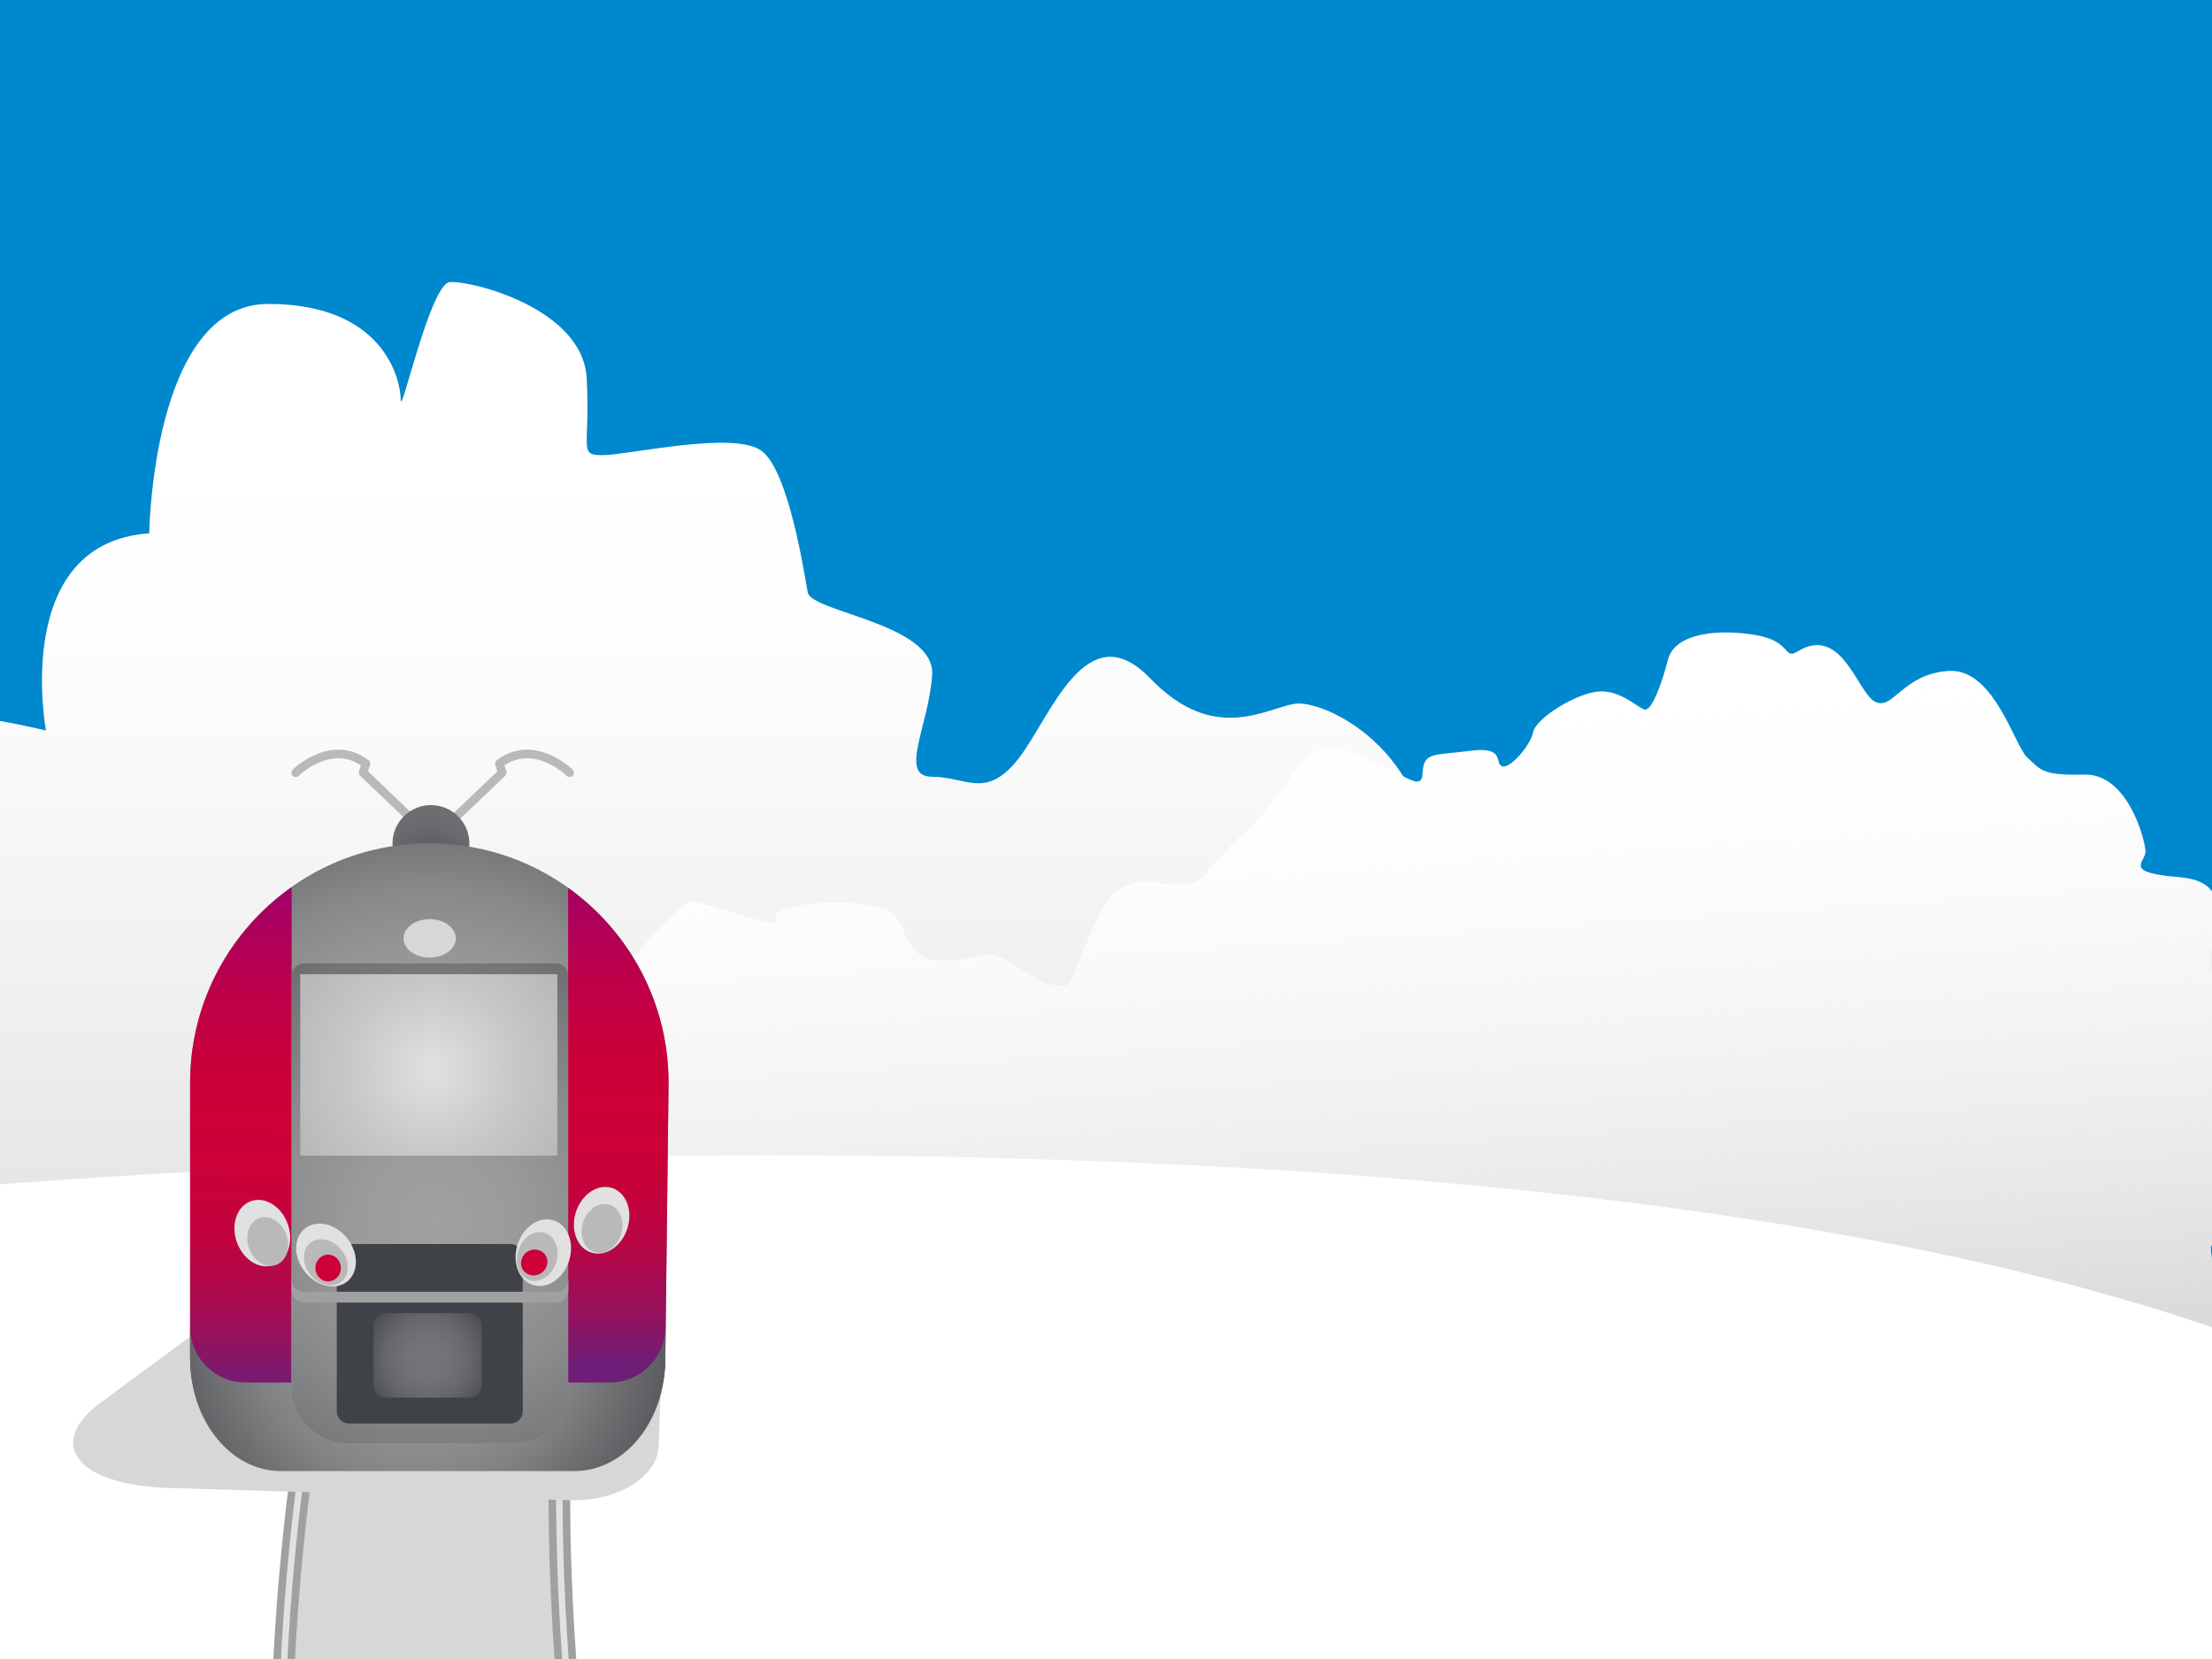 <svg preserveAspectRatio="none" version="1.1" xmlns="http://www.w3.org/2000/svg" xmlns:xlink="http://www.w3.org/1999/xlink" x="0px" y="0px"
	 viewBox="0 0 1024 768" enable-background="new 0 0 1024 768" xml:space="preserve">
<g id="fond">
	<rect x="-23" y="-17" fill="#0088CE" width="1109" height="863"/>
</g>
<g id="nuage">
	<g>
		<path fill="#FFFFFF" d="M1030.9,470.3c0,0,1.2-99.2-65.8-28.8s-73.4,7.5-83.2-11.3c-25.6-48.8-54.7-24.6-59.6-30.8
			c-5-6.2-13.3,13.3-15.7,14.2s-24.8,38.1-38.9-8c-14.1-46.1-58-38.1-65.4-36.4c-7.5,1.8-38.9,95.8-39.8,36.4
			c-0.8-59.4-49.7-81.6-62.9-79.8c-13.3,1.8-37.4,19.2-67.2-11.8c-29.8-31-46.3,18.9-61.2,37.6c-14.9,18.6-24,8-39.7,8
			c-15.7,0-1.7-23.1,0-47c1.7-23.9-55.9-29.1-57.6-38.4c-1.7-9.3-8.7-55.5-21.1-65.3c-12.4-9.8-62.1,1.8-73.7,1.8
			c-11.6,0-5.8-2.7-7.5-35.5c-1.7-32.8-54.3-45.5-63.4-44.6c-9.1,0.9-22.7,63.3-22.7,54.4c0-8.9-7.5-44.3-61.3-44.3
			S69.1,246.9,69.1,246.9c-64.1,4.4-47.8,91.3-47.8,91.3s-29.8-7.1-43.1-7.1c-13.3,0-28.2,31.9-28.2,31.9
			c-25.7-40.8-51.3-18.6-59.6-13.3s-5-6.2-5-31.9s-31.5-25.7-49.7-30.1c-18.2-4.4-8.3-18.6-22.4-41.7c-14.1-23.1-64,0-64,0
			s-67.4-25.8-86,24.1s1.9,25.9-33.5,16c-35.4-10-65.2,2-59.6,31.9c5.6,29.9,5.6,65.8-28,65.8s-72.7-51-137.9,22.4
			c-65.2,73.4,14.9,135.2,63.4,89.3c48.4-45.9,35.4,21.9,46.6,53.9c11.2,31.9,16.8,63.8,72.7,43.9c55.9-19.9,74.5,14,76.4,39.9
			c1.7,23.6,51.9,32.3,78.9,0.5c13.7,6.5,45.1,18.7,57.1,1.8c15.7-21.8,6.8-36.8,25.3-39.7c18.5-2.9,49.9-0.4,51.7-26
			c1.8-25.6-0.7-37.4,7.2-31.4c7.9,6,31.9,30.2,60.4-8.4c0,0,12.6,33,25.8,34.1c13.2,1.1,43.4-3.6,43.4-3.6s-22.4,32.1,41.1,41.7
			c0,0-6.4,58.3,47.2,62.7c53.7,4.4,63.6-30.4,64.3-39.2c0.6-8.8,9.7,54.4,18.8,56.1c9,1.6,69.2,15.9,73.2-16.7
			c4-32.6-8.4-58.4,3.2-57.4c11.6,0.9,31,52.1,73.4,7.8c11-11.5,23.4-6.4,25.7-15.5c2.3-9.1,7.7,55.2,60.1,19.6
			c18.9-12.9-12.3-48.1,3.4-46.9c15.7,1.3,25.5-8.6,39,11.2c13.5,19.8,26.4,70.9,58.3,42.4c31.9-28.5-7.8,44.8,62.8,55.5
			c13.2,2,63.4-15.3,68.4-74.5c5-59.2,29.8,37.1,37.1,39.5c7.3,2.4,50.5,13.9,67.8-30.9c17.3-44.8,37-5.9,39.4-4.8
			c2.4,1.1,9.3,21.2,14.7,15.4c5.4-5.8,32.7,20.7,61.6-25.9c11.2-18-10.1-8.4,83.8-4.5C1083.3,601.2,1030.9,470.3,1030.9,470.3z"/>

			<linearGradient id="SVGID_home1_" gradientUnits="userSpaceOnUse" x1="266.168" y1="209.601" x2="266.168" y2="704.107" gradientTransform="matrix(1 0 0 1 -55.367 0)">
			<stop  offset="0" style="stop-color:#FFFFFF;stop-opacity:0"/>
			<stop  offset="8.221382e-02" style="stop-color:#F8F8F8;stop-opacity:8.221382e-02"/>
			<stop  offset="0.371" style="stop-color:#E6E6E6;stop-opacity:0.371"/>
			<stop  offset="0.672" style="stop-color:#DBDBDB;stop-opacity:0.672"/>
			<stop  offset="1" style="stop-color:#D7D7D7"/>
		</linearGradient>
		<path fill="url(/home#SVGID_home1_)" d="M1030.9,470.3c0,0,1.2-99.2-65.8-28.8s-73.4,7.5-83.2-11.3c-25.6-48.8-54.7-24.6-59.6-30.8
			c-5-6.2-13.3,13.3-15.7,14.2s-24.8,38.1-38.9-8c-14.1-46.1-58-38.1-65.4-36.4c-7.5,1.8-38.9,95.8-39.8,36.4
			c-0.8-59.4-49.7-81.6-62.9-79.8c-13.3,1.8-37.4,19.2-67.2-11.8c-29.8-31-46.3,18.9-61.2,37.6c-14.9,18.6-24,8-39.7,8
			c-15.7,0-1.7-23.1,0-47c1.7-23.9-55.9-29.1-57.6-38.4c-1.7-9.3-8.7-55.5-21.1-65.3c-12.4-9.8-62.1,1.8-73.7,1.8
			c-11.6,0-5.8-2.7-7.5-35.5c-1.7-32.8-54.3-45.5-63.4-44.6c-9.1,0.9-22.7,63.3-22.7,54.4c0-8.9-7.5-44.3-61.3-44.3
			S69.1,246.9,69.1,246.9c-64.1,4.4-47.8,91.3-47.8,91.3s-29.8-7.1-43.1-7.1c-13.3,0-28.2,31.9-28.2,31.9
			c-25.7-40.8-51.3-18.6-59.6-13.3s-5-6.2-5-31.9s-31.5-25.7-49.7-30.1c-18.2-4.4-8.3-18.6-22.4-41.7c-14.1-23.1-64,0-64,0
			s-67.4-25.8-86,24.1s1.9,25.9-33.5,16c-35.4-10-65.2,2-59.6,31.9c5.6,29.9,5.6,65.8-28,65.8s-72.7-51-137.9,22.4
			c-65.2,73.4,14.9,135.2,63.4,89.3c48.4-45.9,35.4,21.9,46.6,53.9c11.2,31.9,16.8,63.8,72.7,43.9c55.9-19.9,74.5,14,76.4,39.9
			c1.7,23.6,51.9,32.3,78.9,0.5c13.7,6.5,45.1,18.7,57.1,1.8c15.7-21.8,6.8-36.8,25.3-39.7c18.5-2.9,49.9-0.4,51.7-26
			c1.8-25.6-0.7-37.4,7.2-31.4c7.9,6,31.9,30.2,60.4-8.4c0,0,12.6,33,25.8,34.1c13.2,1.1,43.4-3.6,43.4-3.6s-22.4,32.1,41.1,41.7
			c0,0-6.4,58.3,47.2,62.7c53.7,4.4,63.6-30.4,64.3-39.2c0.6-8.8,9.7,54.4,18.8,56.1c9,1.6,69.2,15.9,73.2-16.7
			c4-32.6-8.4-58.4,3.2-57.4c11.6,0.9,31,52.1,73.4,7.8c11-11.5,23.4-6.4,25.7-15.5c2.3-9.1,7.7,55.2,60.1,19.6
			c18.9-12.9-12.3-48.1,3.4-46.9c15.7,1.3,25.5-8.6,39,11.2c13.5,19.8,26.4,70.9,58.3,42.4c31.9-28.5-7.8,44.8,62.8,55.5
			c13.2,2,63.4-15.3,68.4-74.5c5-59.2,29.8,37.1,37.1,39.5c7.3,2.4,50.5,13.9,67.8-30.9c17.3-44.8,37-5.9,39.4-4.8
			c2.4,1.1,9.3,21.2,14.7,15.4c5.4-5.8,32.7,20.7,61.6-25.9c11.2-18-10.1-8.4,83.8-4.5C1083.3,601.2,1030.9,470.3,1030.9,470.3z"/>
	</g>
	<g>
		<path fill="#FFFFFF" d="M1174.7,519.4c0-1.4,0.1-3.2,0.4-5.1c1.8-4.8,4.9-11,3.1-14.3l-1.1,0.1c0.5-3.8,0.7-7.2,0.4-9.4
			c-1-7-7-11.2-9.2-16.1c-2.2-5-21.2-0.2-29.8-5.1c-8.6-5-6.2-14.3-10.5-19.6c-4.3-5.4-25.6-9.9-37.9-8.8c-12.3,1.1-7.6,2.5-9.4,4.8
			c-1.8,2.3-28.6-12.8-32.3-13.1c-3.4-0.3-23.3,16-26,18.2c0-1.3,0.1-2.7,0.2-4.3c1.3-15.6,13.6-38.3-13.6-40.6
			c-27.2-2.2-15.4-7-15.8-12.2c-0.3-5.2-8.1-35.7-28.2-35.3c-20.1,0.5-20.3-2.4-26.4-7.8c-6.1-5.4-15.4-41.6-36.6-40.2
			c-21.2,1.4-25.6,18.4-33.9,14.3c-8.3-4.1-15.3-35.8-35.8-23.4c-6.9,4.2-2.6-4.6-19.5-7.5c-16.9-2.9-37.5-1.2-40.7,11.5
			c-3.2,12.7-7.7,23.4-10.6,23c-2.9-0.4-11-9.1-21.3-8.4c-10.3,0.7-29.1,12.3-30.4,18.7c-1.3,6.4-10.9,17.4-14.5,15.9
			s1.7-9.3-14.9-7.1c-16.5,2.2-21.3,0.3-21.8,10.1c-0.5,9.8-7.8,0.2-32.6-9.1c-24.8-9.3-24.2,12.8-48.6,35.5
			c-24.4,22.6-17.4,24.5-30.6,25.3c-13.2,0.9-11.8-5-27.5,1.8c-11.3,4.9-20.2,38.7-24.9,44.8c-15.5,3.6-29.7-18.9-40-13.2
			c-7.9,0.8-18.7,3.4-25.5,0.7c-10.6-4.2-9.5-15.2-15.4-20.5c-5.8-5.4-30.9-6.8-44.6-3.5c-13.8,3.3-8.2,4.2-9.9,7.1
			c-1.6,2.9-34.7-9.6-39-9.3c-4.2,0.3-26.8,25.6-26.8,25.6c-19.8-9.6-28.7,1.9-28.7,1.9s-13.1,2-14.9,16.9
			c-1.7,14.9-3.4,26.2-22,27.1c-18.6,0.9-33.5,13.4-23.5,22.7c10,9.3,22.3-0.9,23.7,16.2c1.4,17.1-19.6,28.1,1.6,37.3
			c21.1,9.2,27.1,2.8,36.3,23.6c0.6,1.4,1.4,2,2.2,2c3.8,2.8,12.4,6.6,26.5-0.4c0,0,22.8,25.1,27,25.3c4.2,0.2,37.2-12.5,38.9-9.7
			c1.7,2.9-3.9,3.8,9.9,7c13.8,3.2,38.8,1.5,44.6-3.9c5.8-5.4,4.6-16.4,15.2-20.7c10.6-4.3,31.4,4.2,34.7-1.1
			c3.3-5.3,10.9-9.1,13.1-16.9c1.5-5.2,2.5-9.8,3.7-13.9c10.3,3.8,9.9,31.9,10,39.3c0.1,7.5,13.4,17.5,29.1,24.1
			c15.7,6.7,14.3,0.8,27.5,1.6c13.2,0.8,6.2,2.7,30.8,25.1c24.6,22.4,24.2,44.5,48.9,35c24.7-9.5,31.9-19.2,32.5-9.4
			c0.6,9.8,5.3,7.8,21.9,9.9c16.6,2.1,11.3-5.7,14.8-7.2c3.5-1.5,13.3,9.4,14.6,15.8c1.4,6.4,20.3,17.8,30.6,18.4
			c10.3,0.6,18.3-8.2,21.2-8.6c2.9-0.4,7.5,10.2,10.8,22.9c3.3,12.7,23.9,14.2,40.8,11.1c16.9-3.1,12.5-11.8,19.4-7.7
			c20.6,12.3,27.3-19.6,35.6-23.7c8.3-4.1,12.8,12.8,34,14c21.2,1.2,30.2-35.1,36.3-40.5c6.1-5.4,6.2-8.3,26.4-8
			c20.1,0.3,27.6-30.4,27.9-35.5c0.3-5.2-11.5-9.9,15.7-12.3c27.2-2.5,14.7-25.1,13.3-40.7c-0.1-1.6-0.2-3-0.2-4.3
			c2.8,2.2,22.8,18.3,26.2,18c3.7-0.3,30.4-15.6,32.1-13.3c1.8,2.3-2.8,3.7,9.4,4.7c12.3,1,33.6-3.7,37.8-9.1
			c4.3-5.4,1.8-14.7,10.4-19.7c8.5-5,27.5-0.4,29.7-5.4c1.9-4.3,6.6-8.1,8.5-13.6l1.1,0c1.1-2.1,0.2-5.4-1-8.7
			C1176.7,525.6,1175.3,522.3,1174.7,519.4z"/>

			<linearGradient id="SVGID_home2_" gradientUnits="userSpaceOnUse" x1="690.938" y1="319.158" x2="690.938" y2="752.206" gradientTransform="matrix(0.998 -6.600501e-02 6.600501e-02 0.998 -33.044 45.358)">
			<stop  offset="0" style="stop-color:#FFFFFF;stop-opacity:0"/>
			<stop  offset="0.3" style="stop-color:#E9E9E9;stop-opacity:0.3"/>
			<stop  offset="1" style="stop-color:#B9B9B9"/>
		</linearGradient>
		<path fill="url(/home#SVGID_home2_)" d="M1174.7,519.4c0-1.4,0.1-3.2,0.4-5.1c1.8-4.8,4.9-11,3.1-14.3l-1.1,0.1c0.5-3.8,0.7-7.2,0.4-9.4
			c-1-7-7-11.2-9.2-16.1c-2.2-5-21.2-0.2-29.8-5.1c-8.6-5-6.2-14.3-10.5-19.6c-4.3-5.4-25.6-9.9-37.9-8.8c-12.3,1.1-7.6,2.5-9.4,4.8
			c-1.8,2.3-28.6-12.8-32.3-13.1c-3.4-0.3-23.3,16-26,18.2c0-1.3,0.1-2.7,0.2-4.3c1.3-15.6,13.6-38.3-13.6-40.6
			c-27.2-2.2-15.4-7-15.8-12.2c-0.3-5.2-8.1-35.7-28.2-35.3c-20.1,0.5-20.3-2.4-26.4-7.8c-6.1-5.4-15.4-41.6-36.6-40.2
			c-21.2,1.4-25.6,18.4-33.9,14.3c-8.3-4.1-15.3-35.8-35.8-23.4c-6.9,4.2-2.6-4.6-19.5-7.5c-16.9-2.9-37.5-1.2-40.7,11.5
			c-3.2,12.7-7.7,23.4-10.6,23c-2.9-0.4-11-9.1-21.3-8.4c-10.3,0.7-29.1,12.3-30.4,18.7c-1.3,6.4-10.9,17.4-14.5,15.9
			s1.7-9.3-14.9-7.1c-16.5,2.2-21.3,0.3-21.8,10.1c-0.5,9.8-7.8,0.2-32.6-9.1c-24.8-9.3-24.2,12.8-48.6,35.5
			c-24.4,22.6-17.4,24.5-30.6,25.3c-13.2,0.9-11.8-5-27.5,1.8c-11.3,4.9-20.2,38.7-24.9,44.8c-15.5,3.6-29.7-18.9-40-13.2
			c-7.9,0.8-18.7,3.4-25.5,0.7c-10.6-4.2-9.5-15.2-15.4-20.5c-5.8-5.4-30.9-6.8-44.6-3.5c-13.8,3.3-8.2,4.2-9.9,7.1
			c-1.6,2.9-34.7-9.6-39-9.3c-4.2,0.3-26.8,25.6-26.8,25.6c-19.8-9.6-28.7,1.9-28.7,1.9s-13.1,2-14.9,16.9
			c-1.7,14.9-3.4,26.2-22,27.1c-18.6,0.9-33.5,13.4-23.5,22.7c10,9.3,22.3-0.9,23.7,16.2c1.4,17.1-19.6,28.1,1.6,37.3
			c21.1,9.2,27.1,2.8,36.3,23.6c0.6,1.4,1.4,2,2.2,2c3.8,2.8,12.4,6.6,26.5-0.4c0,0,22.8,25.1,27,25.3c4.2,0.2,37.2-12.5,38.9-9.7
			c1.7,2.9-3.9,3.8,9.9,7c13.8,3.2,38.8,1.5,44.6-3.9c5.8-5.4,4.6-16.4,15.2-20.7c10.6-4.3,31.4,4.2,34.7-1.1
			c3.3-5.3,10.9-9.1,13.1-16.9c1.5-5.2,2.5-9.8,3.7-13.9c10.3,3.8,9.9,31.9,10,39.3c0.1,7.5,13.4,17.5,29.1,24.1
			c15.7,6.7,14.3,0.8,27.5,1.6c13.2,0.8,6.2,2.7,30.8,25.1c24.6,22.4,24.2,44.5,48.9,35c24.7-9.5,31.9-19.2,32.5-9.4
			c0.6,9.8,5.3,7.8,21.9,9.9c16.6,2.1,11.3-5.7,14.8-7.2c3.5-1.5,13.3,9.4,14.6,15.8c1.4,6.4,20.3,17.8,30.6,18.4
			c10.3,0.6,18.3-8.2,21.2-8.6c2.9-0.4,7.5,10.2,10.8,22.9c3.3,12.7,23.9,14.2,40.8,11.1c16.9-3.1,12.5-11.8,19.4-7.7
			c20.6,12.3,27.3-19.6,35.6-23.7c8.3-4.1,12.8,12.8,34,14c21.2,1.2,30.2-35.1,36.3-40.5c6.1-5.4,6.2-8.3,26.4-8
			c20.1,0.3,27.6-30.4,27.9-35.5c0.3-5.2-11.5-9.9,15.7-12.3c27.2-2.5,14.7-25.1,13.3-40.7c-0.1-1.6-0.2-3-0.2-4.3
			c2.8,2.2,22.8,18.3,26.2,18c3.7-0.3,30.4-15.6,32.1-13.3c1.8,2.3-2.8,3.7,9.4,4.7c12.3,1,33.6-3.7,37.8-9.1
			c4.3-5.4,1.8-14.7,10.4-19.7c8.5-5,27.5-0.4,29.7-5.4c1.9-4.3,6.6-8.1,8.5-13.6l1.1,0c1.1-2.1,0.2-5.4-1-8.7
			C1176.7,525.6,1175.3,522.3,1174.7,519.4z"/>
	</g>
	<g>
		<path fill="#FFFFFF" d="M2290.7,727.4c0-1.4,0.1-3.2,0.4-5.1c1.8-4.8,4.9-11,3.1-14.3l-1.1,0.1c0.5-3.8,0.7-7.2,0.4-9.4
			c-1-7-7-11.2-9.2-16.1c-2.2-5-21.2-0.2-29.8-5.1c-8.6-5-6.2-14.3-10.5-19.6c-4.3-5.4-25.6-9.9-37.9-8.8c-12.3,1.1-7.6,2.5-9.4,4.8
			c-1.8,2.3-28.6-12.8-32.3-13.1c-3.4-0.3-23.3,16-26,18.2c0-1.3,0.1-2.7,0.2-4.3c1.3-15.6,13.6-38.3-13.6-40.6
			c-27.2-2.2-15.4-7-15.8-12.2c-0.3-5.2-8.1-35.7-28.2-35.3c-20.1,0.5-20.3-2.4-26.4-7.8c-6.1-5.4-15.4-41.6-36.6-40.2
			c-21.2,1.4-25.6,18.4-33.9,14.3c-8.3-4.1-15.3-35.8-35.8-23.4c-6.9,4.2-2.6-4.6-19.5-7.5c-16.9-2.9-37.5-1.2-40.7,11.5
			c-3.2,12.7-7.7,23.4-10.6,23c-2.9-0.4-11-9.1-21.3-8.4s-29.1,12.3-30.4,18.7c-1.3,6.4-10.9,17.4-14.5,15.9
			c-3.6-1.5,1.7-9.3-14.9-7.1c-16.5,2.2-21.3,0.3-21.8,10.1c-0.5,9.8-7.8,0.2-32.6-9.1c-24.8-9.3-24.2,12.8-48.6,35.5
			c-24.4,22.6-17.4,24.5-30.6,25.3s-11.8-5-27.5,1.8c-11.3,4.9-20.2,38.7-24.9,44.8c-15.5,3.6-29.7-18.9-40-13.2
			c-7.9,0.8-18.7,3.4-25.5,0.7c-10.6-4.2-9.5-15.2-15.4-20.5c-5.8-5.4-30.9-6.8-44.6-3.5s-8.2,4.2-9.9,7.1c-1.6,2.9-34.7-9.6-39-9.3
			c-4.2,0.3-26.8,25.6-26.8,25.6c-19.8-9.6-28.7,1.9-28.7,1.9s-13.1,2-14.9,16.9c-1.7,14.9-3.4,26.2-22,27.1
			c-18.6,0.9-33.5,13.4-23.5,22.7c10,9.3,22.3-0.9,23.7,16.2c1.4,17.1-19.6,28.1,1.6,37.3s27.1,2.8,36.3,23.6c0.6,1.4,1.4,2,2.2,2
			c3.8,2.8,12.4,6.6,26.5-0.4c0,0,22.8,25.1,27,25.3c4.2,0.2,37.2-12.5,38.9-9.7c1.7,2.9-3.9,3.8,9.9,7c13.8,3.2,38.8,1.5,44.6-3.9
			c5.8-5.4,4.6-16.4,15.2-20.7c10.6-4.3,31.4,4.2,34.7-1.1c3.3-5.3,10.9-9.1,13.1-16.9c1.5-5.2,2.5-9.8,3.7-13.9
			c10.3,3.8,9.9,31.9,10,39.3c0.1,7.5,13.4,17.5,29.1,24.1c15.7,6.7,14.3,0.8,27.5,1.6c13.2,0.8,6.2,2.7,30.8,25.1
			c24.6,22.4,24.2,44.5,48.9,35c24.7-9.5,31.9-19.2,32.5-9.4c0.6,9.8,5.3,7.8,21.9,9.9c16.6,2.1,11.3-5.7,14.8-7.2
			c3.5-1.5,13.3,9.4,14.6,15.8c1.4,6.4,20.3,17.8,30.6,18.4c10.3,0.6,18.3-8.2,21.2-8.6c2.9-0.4,7.5,10.2,10.8,22.9
			c3.3,12.7,23.9,14.2,40.8,11.1c16.9-3.1,12.5-11.8,19.4-7.7c20.6,12.3,27.3-19.6,35.6-23.7c8.3-4.1,12.8,12.8,34,14
			c21.2,1.2,30.2-35.1,36.3-40.5c6.1-5.4,6.2-8.3,26.4-8c20.1,0.3,27.6-30.4,27.9-35.5c0.3-5.2-11.5-9.9,15.7-12.3
			c27.2-2.5,14.7-25.1,13.3-40.7c-0.1-1.6-0.2-3-0.2-4.3c2.8,2.2,22.8,18.3,26.2,18c3.7-0.3,30.4-15.6,32.1-13.3
			c1.8,2.3-2.8,3.7,9.4,4.7c12.3,1,33.6-3.7,37.8-9.1c4.3-5.4,1.8-14.7,10.4-19.7c8.5-5,27.5-0.4,29.7-5.4c1.9-4.3,6.6-8.1,8.5-13.6
			l1.1,0c1.1-2.1,0.2-5.4-1-8.7C2292.7,733.6,2291.3,730.3,2290.7,727.4z"/>

			<linearGradient id="SVGID_home3_" gradientUnits="userSpaceOnUse" x1="1790.776" y1="600.366" x2="1790.776" y2="1033.414" gradientTransform="matrix(0.998 -6.600501e-02 6.600501e-02 0.998 -33.044 45.358)">
			<stop  offset="0" style="stop-color:#FFFFFF;stop-opacity:0"/>
			<stop  offset="0.3" style="stop-color:#E9E9E9;stop-opacity:0.3"/>
			<stop  offset="1" style="stop-color:#B9B9B9"/>
		</linearGradient>
		<path fill="url(/home#SVGID_home3_)" d="M2290.7,727.4c0-1.4,0.1-3.2,0.4-5.1c1.8-4.8,4.9-11,3.1-14.3l-1.1,0.1c0.5-3.8,0.7-7.2,0.4-9.4
			c-1-7-7-11.2-9.2-16.1c-2.2-5-21.2-0.2-29.8-5.1c-8.6-5-6.2-14.3-10.5-19.6c-4.3-5.4-25.6-9.9-37.9-8.8c-12.3,1.1-7.6,2.5-9.4,4.8
			c-1.8,2.3-28.6-12.8-32.3-13.1c-3.4-0.3-23.3,16-26,18.2c0-1.3,0.1-2.7,0.2-4.3c1.3-15.6,13.6-38.3-13.6-40.6
			c-27.2-2.2-15.4-7-15.8-12.2c-0.3-5.2-8.1-35.7-28.2-35.3c-20.1,0.5-20.3-2.4-26.4-7.8c-6.1-5.4-15.4-41.6-36.6-40.2
			c-21.2,1.4-25.6,18.4-33.9,14.3c-8.3-4.1-15.3-35.8-35.8-23.4c-6.9,4.2-2.6-4.6-19.5-7.5c-16.9-2.9-37.5-1.2-40.7,11.5
			c-3.2,12.7-7.7,23.4-10.6,23c-2.9-0.4-11-9.1-21.3-8.4s-29.1,12.3-30.4,18.7c-1.3,6.4-10.9,17.4-14.5,15.9
			c-3.6-1.5,1.7-9.3-14.9-7.1c-16.5,2.2-21.3,0.3-21.8,10.1c-0.5,9.8-7.8,0.2-32.6-9.1c-24.8-9.3-24.2,12.8-48.6,35.5
			c-24.4,22.6-17.4,24.5-30.6,25.3s-11.8-5-27.5,1.8c-11.3,4.9-20.2,38.7-24.9,44.8c-15.5,3.6-29.7-18.9-40-13.2
			c-7.9,0.8-18.7,3.4-25.5,0.7c-10.6-4.2-9.5-15.2-15.4-20.5c-5.8-5.4-30.9-6.8-44.6-3.5s-8.2,4.2-9.9,7.1c-1.6,2.9-34.7-9.6-39-9.3
			c-4.2,0.3-26.8,25.6-26.8,25.6c-19.8-9.6-28.7,1.9-28.7,1.9s-13.1,2-14.9,16.9c-1.7,14.9-3.4,26.2-22,27.1
			c-18.6,0.9-33.5,13.4-23.5,22.7c10,9.3,22.3-0.9,23.7,16.2c1.4,17.1-19.6,28.1,1.6,37.3s27.1,2.8,36.3,23.6c0.6,1.4,1.4,2,2.2,2
			c3.8,2.8,12.4,6.6,26.5-0.4c0,0,22.8,25.1,27,25.3c4.2,0.2,37.2-12.5,38.9-9.7c1.7,2.9-3.9,3.8,9.9,7c13.8,3.2,38.8,1.5,44.6-3.9
			c5.8-5.4,4.6-16.4,15.2-20.7c10.6-4.3,31.4,4.2,34.7-1.1c3.3-5.3,10.9-9.1,13.1-16.9c1.5-5.2,2.5-9.8,3.7-13.9
			c10.3,3.8,9.9,31.9,10,39.3c0.1,7.5,13.4,17.5,29.1,24.1c15.7,6.7,14.3,0.8,27.5,1.6c13.2,0.8,6.2,2.7,30.8,25.1
			c24.6,22.4,24.2,44.5,48.9,35c24.7-9.5,31.9-19.2,32.5-9.4c0.6,9.8,5.3,7.8,21.9,9.9c16.6,2.1,11.3-5.7,14.8-7.2
			c3.5-1.5,13.3,9.4,14.6,15.8c1.4,6.4,20.3,17.8,30.6,18.4c10.3,0.6,18.3-8.2,21.2-8.6c2.9-0.4,7.5,10.2,10.8,22.9
			c3.3,12.7,23.9,14.2,40.8,11.1c16.9-3.1,12.5-11.8,19.4-7.7c20.6,12.3,27.3-19.6,35.6-23.7c8.3-4.1,12.8,12.8,34,14
			c21.2,1.2,30.2-35.1,36.3-40.5c6.1-5.4,6.2-8.3,26.4-8c20.1,0.3,27.6-30.4,27.9-35.5c0.3-5.2-11.5-9.9,15.7-12.3
			c27.2-2.5,14.7-25.1,13.3-40.7c-0.1-1.6-0.2-3-0.2-4.3c2.8,2.2,22.8,18.3,26.2,18c3.7-0.3,30.4-15.6,32.1-13.3
			c1.8,2.3-2.8,3.7,9.4,4.7c12.3,1,33.6-3.7,37.8-9.1c4.3-5.4,1.8-14.7,10.4-19.7c8.5-5,27.5-0.4,29.7-5.4c1.9-4.3,6.6-8.1,8.5-13.6
			l1.1,0c1.1-2.1,0.2-5.4-1-8.7C2292.7,733.6,2291.3,730.3,2290.7,727.4z"/>
	</g>
	<path fill="#E1E1E1" d="M831,865.9"/>
</g>
<g id="train_x2B_sol">
	<path fill="#FFFFFF" d="M-37.7,551.4c0,0,693.2-65.8,1067.2,64.9L1042,1025H-72.9L-37.7,551.4z"/>
	<g>
		<path fill="#D7D7D7" d="M259.1,677.3c0,0-9.6,326.8,121.2,374.6L212,1055c-123.3-64.7-70.5-387.3-70.5-387.3L259.1,677.3z"/>
		<path fill="none" stroke="#A0A0A0" stroke-width="10" stroke-miterlimit="10" d="M141.5,667.7c0,0-52.8,322.7,70.5,387.3"/>
		<path fill="none" stroke="#A0A0A0" stroke-width="10" stroke-miterlimit="10" d="M259.1,677.3c0,0-9.6,326.8,121.2,374.6"/>
		<path fill="none" stroke="#E1E1E1" stroke-width="3" stroke-miterlimit="10" d="M141.5,667.7c0,0-52.8,322.7,70.5,387.3"/>
		<path fill="none" stroke="#E1E1E1" stroke-width="3" stroke-miterlimit="10" d="M259.1,677.3c0,0-9.6,326.8,121.2,374.6"/>
		<path fill="none" stroke="#B9B9B9" stroke-width="4" stroke-linecap="round" stroke-linejoin="round" stroke-miterlimit="10" d="
			M136.9,357.7c0,0,16.5-16.3,32.5-4.2l-1.3,4.2l21.7,20.7"/>
		<path fill="none" stroke="#B9B9B9" stroke-width="4" stroke-linecap="round" stroke-linejoin="round" stroke-miterlimit="10" d="
			M263.7,357.7c0,0-16.5-16.3-32.5-4.2l1.3,4.2l-21.7,20.7"/>
		<radialGradient id="SVGID_home4_" cx="198.667" cy="402.335" r="54.025" gradientUnits="userSpaceOnUse">
			<stop  offset="0" style="stop-color:#4D4F53"/>
			<stop  offset="0.113" style="stop-color:#57595D"/>
			<stop  offset="0.359" style="stop-color:#67696C"/>
			<stop  offset="0.635" style="stop-color:#717375"/>
			<stop  offset="1" style="stop-color:#747678"/>
		</radialGradient>
		<circle fill="url(/home#SVGID_home4_)" cx="199.5" cy="390.5" r="17.8"/>
		<radialGradient id="SVGID_home5_" cx="198.75" cy="535.25" r="182.255" gradientUnits="userSpaceOnUse">
			<stop  offset="0" style="stop-color:#A0A0A0"/>
			<stop  offset="0.332" style="stop-color:#9E9E9E"/>
			<stop  offset="0.526" style="stop-color:#959696"/>
			<stop  offset="0.685" style="stop-color:#878889"/>
			<stop  offset="0.824" style="stop-color:#737476"/>
			<stop  offset="0.95" style="stop-color:#595B5F"/>
			<stop  offset="1" style="stop-color:#4D4F53"/>
		</radialGradient>
		<path fill="url(/home#SVGID_home5_)" d="M309.5,501.2c0-61.2-49.6-110.8-110.8-110.8S88,440.1,88,501.2c0,0.4,0,126.8,0,126.8
			c0,28.7,18.8,52,42,52h136c23.2,0,42-23.3,42-52C308,628,309.5,507.5,309.5,501.2z"/>
		<path fill="#D7D7D7" d="M306.5,623.9c0.1-15.6-27.7-31.8-66-39.5c-43.4-8.7-97.8-5.9-120.3,10.6c-0.2,0.1-73.6,54.3-73.6,54.3
			c-25.5,18.8-11.6,38.2,31.6,39.5l185.2,5.7c23.4,0.7,41.3-11.4,41.5-25.4C305,669.2,306.5,625.7,306.5,623.9z"/>
		<linearGradient id="SVGID_home6_" gradientUnits="userSpaceOnUse" x1="114.424" y1="410.8" x2="110.424" y2="656.135">
			<stop  offset="0" style="stop-color:#A1006B"/>
			<stop  offset="4.960731e-02" style="stop-color:#A90061"/>
			<stop  offset="0.192" style="stop-color:#BD004A"/>
			<stop  offset="0.325" style="stop-color:#C9003C"/>
			<stop  offset="0.44" style="stop-color:#CD0037"/>
			<stop  offset="0.565" style="stop-color:#CA0139"/>
			<stop  offset="0.666" style="stop-color:#C00440"/>
			<stop  offset="0.757" style="stop-color:#AF094B"/>
			<stop  offset="0.843" style="stop-color:#97115C"/>
			<stop  offset="0.925" style="stop-color:#791A70"/>
			<stop  offset="0.951" style="stop-color:#6E1E78"/>
		</linearGradient>
		<path fill="url(/home#SVGID_home6_)" d="M135,410.7c-28.4,20-47,53.1-47,90.6c0,0.4,0,126.8,0,126.8c0,28.7,18.8,52,42,52h5V410.7z"/>
		<linearGradient id="SVGID_home7_" gradientUnits="userSpaceOnUse" x1="286.609" y1="404.72" x2="284.943" y2="644.053">
			<stop  offset="0" style="stop-color:#A1006B"/>
			<stop  offset="4.960731e-02" style="stop-color:#A90061"/>
			<stop  offset="0.192" style="stop-color:#BD004A"/>
			<stop  offset="0.325" style="stop-color:#C9003C"/>
			<stop  offset="0.44" style="stop-color:#CD0037"/>
			<stop  offset="0.565" style="stop-color:#CA0139"/>
			<stop  offset="0.666" style="stop-color:#C00440"/>
			<stop  offset="0.757" style="stop-color:#AF094B"/>
			<stop  offset="0.843" style="stop-color:#97115C"/>
			<stop  offset="0.925" style="stop-color:#791A70"/>
			<stop  offset="0.951" style="stop-color:#6E1E78"/>
		</linearGradient>
		<path fill="url(/home#SVGID_home7_)" d="M263,411v269h3c23.2,0,42-23.3,42-52c0,0,1.5-120.6,1.5-126.8C309.5,464,291.1,431.1,263,411z"/>
		<radialGradient id="SVGID_home8_" cx="194" cy="615.667" r="130.71" fx="192.142" fy="608.234" gradientUnits="userSpaceOnUse">
			<stop  offset="0" style="stop-color:#A0A0A0"/>
			<stop  offset="0.205" style="stop-color:#9B9B9B"/>
			<stop  offset="0.461" style="stop-color:#8C8B8D"/>
			<stop  offset="0.585" style="stop-color:#828183"/>
			<stop  offset="1" style="stop-color:#4D4F53"/>
		</radialGradient>
		<path fill="url(/home#SVGID_home8_)" d="M308,614.3c0,14.2-11.5,25.7-25.7,25.7H113.7C99.5,640,88,628.5,88,614.3c0,9,0,14.7,0,14.7
			c0,28.7,18.8,52,42,52h136c23.2,0,42-23.1,42-51.8V614.3z"/>
		<radialGradient id="SVGID_home9_" cx="201.333" cy="565" r="178.652" gradientUnits="userSpaceOnUse">
			<stop  offset="0" style="stop-color:#A0A0A0"/>
			<stop  offset="0.194" style="stop-color:#9B9B9B"/>
			<stop  offset="0.436" style="stop-color:#8B8C8D"/>
			<stop  offset="0.705" style="stop-color:#727375"/>
			<stop  offset="0.991" style="stop-color:#4E5054"/>
			<stop  offset="1" style="stop-color:#4D4F53"/>
		</radialGradient>
		<path fill="url(/home#SVGID_home9_)" d="M257.3,446H140.7c-3.1,0-5.7,2.5-5.7,5.7v160v4.7v26c0,14.2,12,25.7,26.7,25.7h74.6
			c14.8,0,26.7-11.5,26.7-25.7v-26v-4.7v-160C263,448.5,260.5,446,257.3,446z"/>
		<radialGradient id="SVGID_home10_" cx="200" cy="495" r="69.642" gradientUnits="userSpaceOnUse">
			<stop  offset="0" style="stop-color:#E1E1E1"/>
			<stop  offset="0.598" style="stop-color:#C6C6C6"/>
			<stop  offset="1" style="stop-color:#B9B9B9"/>
		</radialGradient>
		<rect x="139" y="451" fill="url(/home#SVGID_home10_)" width="119" height="84"/>
		<path fill="#3F4347" d="M242,653.3c0,3.1-2.5,5.7-5.7,5.7h-74.7c-3.1,0-5.7-2.5-5.7-5.7v-71.7c0-3.1,2.5-5.7,5.7-5.7h74.7
			c3.1,0,5.7,2.5,5.7,5.7V653.3z"/>
		<radialGradient id="SVGID_home11_" cx="198" cy="628.833" r="29.671" gradientUnits="userSpaceOnUse">
			<stop  offset="0" style="stop-color:#747678"/>
			<stop  offset="0.336" style="stop-color:#707275"/>
			<stop  offset="0.636" style="stop-color:#66686A"/>
			<stop  offset="0.921" style="stop-color:#535559"/>
			<stop  offset="1" style="stop-color:#4D4F53"/>
		</radialGradient>
		<path fill="url(/home#SVGID_home11_)" d="M223,641.3c0,3.1-2.5,5.7-5.7,5.7h-38.7c-3.1,0-5.7-2.5-5.7-5.7v-27.7c0-3.1,2.5-5.7,5.7-5.7h38.7
			c3.1,0,5.7,2.5,5.7,5.7V641.3z"/>

			<ellipse transform="matrix(0.622 0.783 -0.783 0.622 511.958 101.734)" fill="#E1E1E1" cx="150.7" cy="580.8" rx="15.7" ry="12.5"/>

			<ellipse transform="matrix(0.622 0.783 -0.783 0.622 514.548 102.995)" fill="#B9B9B9" cx="150.7" cy="584.2" rx="11.5" ry="9.2"/>
		<ellipse fill="#CD0037" cx="151.9" cy="587" rx="5.9" ry="6.2"/>

			<ellipse transform="matrix(-0.307 0.952 -0.952 -0.307 880.756 518.273)" fill="#E1E1E1" cx="251.7" cy="579.8" rx="15.7" ry="12.5"/>

			<ellipse transform="matrix(-0.307 0.952 -0.952 -0.307 878.872 523.292)" fill="#B9B9B9" cx="248.9" cy="581.7" rx="11.5" ry="9.2"/>

			<ellipse transform="matrix(0.555 0.832 -0.832 0.555 596.244 54.485)" fill="#CD0037" cx="247.2" cy="584.3" rx="5.9" ry="6.2"/>

			<ellipse transform="matrix(-0.307 0.952 -0.952 -0.307 901.767 472.972)" fill="#E1E1E1" cx="278.7" cy="564.8" rx="15.7" ry="12.5"/>

			<ellipse transform="matrix(-0.307 0.952 -0.952 -0.307 905.706 477.75)" fill="#B9B9B9" cx="278.9" cy="568.7" rx="11.5" ry="9.2"/>

			<ellipse transform="matrix(0.334 0.943 -0.943 0.334 619.045 265.433)" fill="#E1E1E1" cx="121.7" cy="570.8" rx="15.7" ry="12.5"/>

			<ellipse transform="matrix(0.334 0.943 -0.943 0.334 624.394 265.666)" fill="#B9B9B9" cx="124.2" cy="574.7" rx="11.5" ry="9.2"/>
		<ellipse fill="#D7D7D7" cx="198.9" cy="434.4" rx="12.1" ry="8.9"/>
		<path fill="#A0A0A0" d="M257.3,598H140.7c-3.1,0-5.7-2.5-5.7-5.7v5c0,3.1,2.5,5.7,5.7,5.7h116.7c3.1,0,5.7-2.5,5.7-5.7v-5
			C263,595.5,260.5,598,257.3,598z"/>
	</g>
</g>
</svg>
